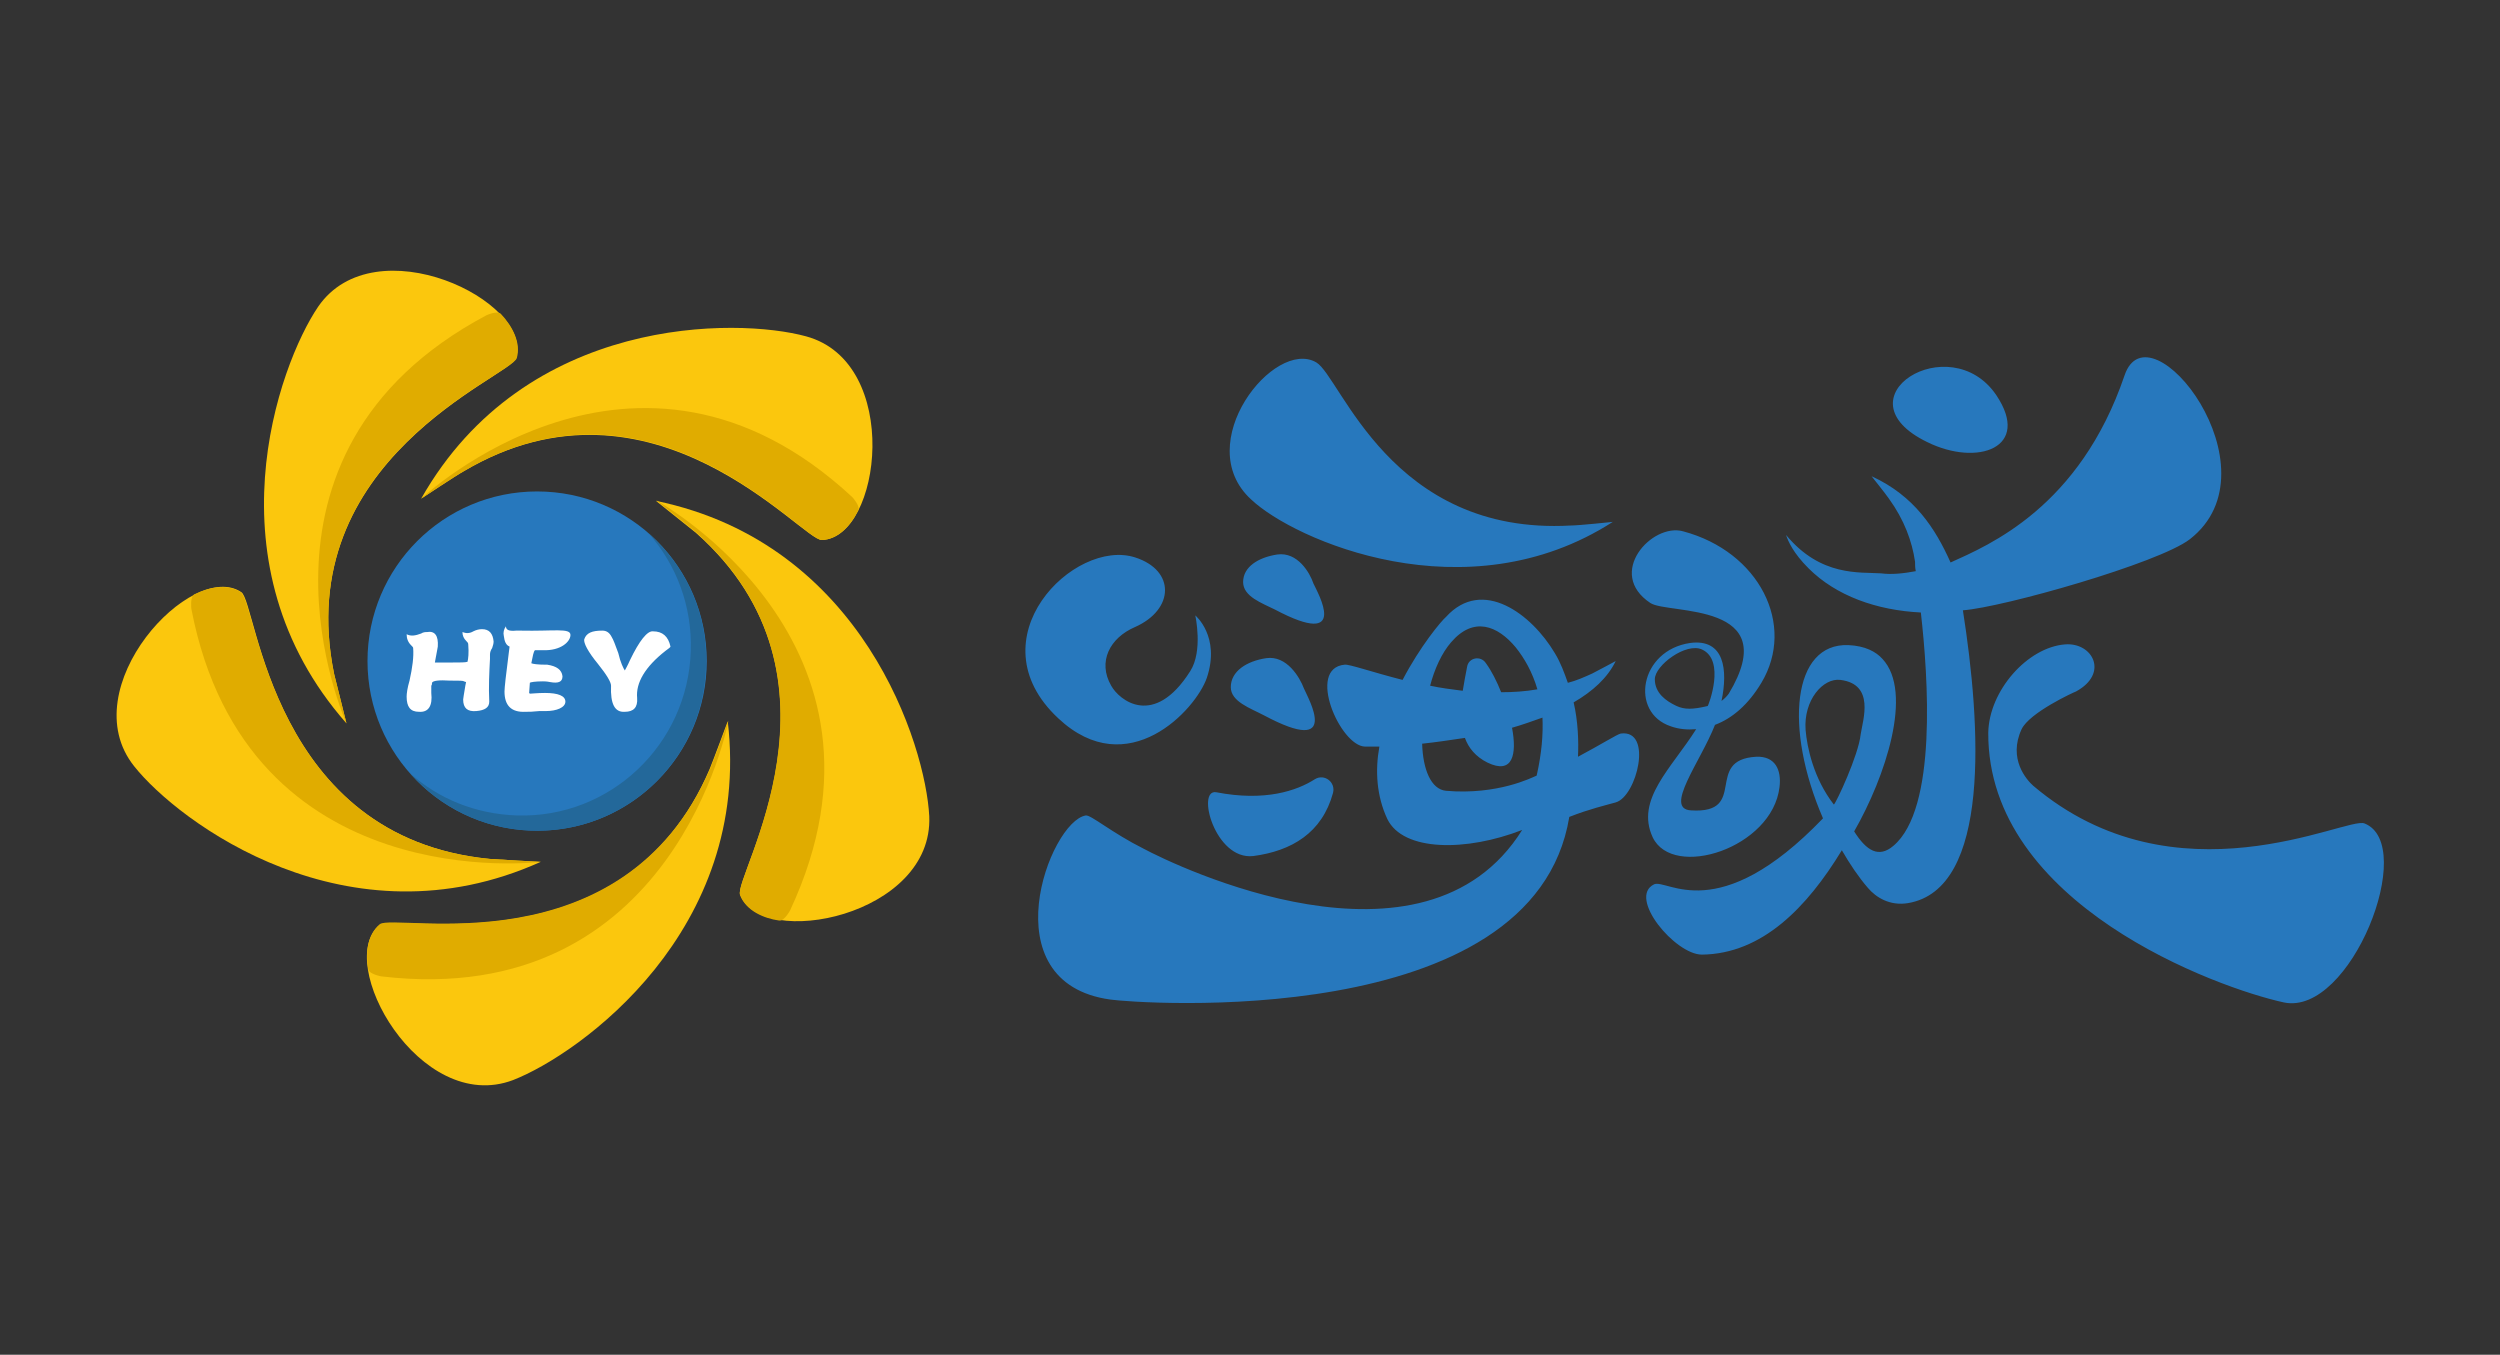 <?xml version="1.0" encoding="utf-8"?>
<!-- Generator: Adobe Illustrator 19.0.0, SVG Export Plug-In . SVG Version: 6.00 Build 0)  -->
<svg version="1.1" id="图层_1" xmlns="http://www.w3.org/2000/svg" xmlns:xlink="http://www.w3.org/1999/xlink" x="0px" y="0px"
	 viewBox="0 0 344.9 186.9" style="enable-background:new 0 0 344.9 186.9;" xml:space="preserve">
<rect x="0" y="0" width="344.9" height="186.9" fill="#333333" stroke="none"/>
<style type="text/css">
	.st0{fill:#2778BD;}
	.st1{fill:#FBC70D;}
	.st2{fill:#E0AC00;}
	.st3{fill:#23689A;}
	.st4{fill:#FFFFFF;}
</style>
<g id="XMLID_1_">
	<path id="XMLID_88_" class="st0" d="M176.2,76.5c-2.6,0.4-4.7,1.7-4.7,3.8c0,2,2.6,2.9,4.4,3.8c10.4,5.5,5.9-2.3,5.3-3.6
		C180.7,79,179,76.1,176.2,76.5z M167.8,109.3c-2.8-0.5-0.2,9.4,5.1,8.8c5.3-0.7,9.5-3.2,11-8.7c0.4-1.5-1.2-2.7-2.5-1.9
		C178.9,109.1,174.5,110.6,167.8,109.3z M174.4,98.7c10.7,5.7,6.1-2.3,5.5-3.7c-0.6-1.6-2.4-4.6-5.2-4.2c-2.7,0.4-4.9,1.8-4.9,4
		C169.8,96.8,172.5,97.7,174.4,98.7z M265.9,61c6.9,3.4,14.4,0.8,9.5-6.5C269,45.1,253.3,54.9,265.9,61z M222.5,72
		c0,0-4.7,0.5-5.8,0.5C191.8,73.9,185,52,181.6,50c-5.8-3.4-17.4,11.2-9,18.9C178.5,74.5,202.3,85,222.5,72z M233.2,88.7
		c-7,1-8.4,9.6-2.7,11.5c1.1,0.4,2.3,0.5,3.5,0.4c-3.4,5.4-8.4,9.7-6,14.9c2.8,5.9,16.5,1.5,17.5-6.9c0.3-2.4-0.6-4.3-3.2-4.2
		c-7.3,0.4-1,7.9-9,7.4c-3.8-0.2,1.3-6.7,3.3-11.8c2.4-0.9,4.6-2.8,6.4-5.8c4.8-8-0.3-18.1-10.8-20.9c-4.3-1.2-10.7,5.8-4.5,9.9
		c2.5,1.6,18.5-0.3,10.8,12.5c-0.3,0.4-0.6,0.7-1,1C238.4,92.4,237.9,88.1,233.2,88.7z M235.6,97.4c-2.1,0.5-3.2,0.5-4.3,0
		c-1.5-0.7-3-1.8-3-3.7c0-1.9,4.3-5.1,6.5-4.1C238.1,91.1,235.7,97.3,235.6,97.4z M223.6,101.2c-0.5,0.1-2.7,1.5-5.9,3.2
		c0.1-2.2,0-4.9-0.6-7.5c2.6-1.5,4.7-3.4,5.8-5.7c0,0-2.6,1.4-3.2,1.7c-1.1,0.5-2.2,1-3.4,1.3c-0.5-1.4-1-2.8-1.8-4.1
		c-3.2-5.4-10-10.5-15-5c-0.7,0.6-3.6,4.1-6,8.7c-4.3-1.1-7.4-2.2-8-2.1c-5.3,0.5-0.6,11.2,2.8,11.3c0.6,0,1.2,0,2,0
		c-0.6,3.3-0.4,6.8,1.1,10c2.2,4.5,10.9,4.5,18.6,1.5c-13.5,21.6-47.9,4.9-52.2,2.6c-4.4-2.2-7.3-4.7-8-4.6
		c-5,0.8-13.4,23.1,3.4,25.4c3.4,0.5,58.4,4.7,63.3-25.2c2.8-1.1,5-1.6,6.4-2C225.8,109.9,228.1,100.6,223.6,101.2z M200.2,88.6
		c3.1-3.6,6.4-2.3,8.9,0.7c1.2,1.5,2.3,3.4,3,5.8c-1.7,0.3-3.4,0.4-5,0.4c-0.6-1.5-1.3-2.9-2.1-4c-0.7-1.1-2.4-0.8-2.6,0.5
		c-0.2,1-0.4,2.1-0.6,3.3c-1.6-0.2-3.1-0.4-4.5-0.7C197.9,92.3,198.9,90.1,200.2,88.6z M212,107c-0.7,0.3-5.4,2.7-12.5,2.1
		c-2.1-0.2-3.2-3-3.3-6.5c1.9-0.2,3.9-0.5,5.9-0.8c0.5,1.4,1.5,2.6,3.1,3.4c3.5,1.7,4.1-1.1,3.4-4.8c1.4-0.4,2.8-0.9,4.2-1.4
		C212.9,101.3,212.7,103.9,212,107z M326.2,113.6c-2.4-1-26,11.5-45.7-5.2c-0.9-0.8-3.5-3.7-1.6-7.8c1.1-2.3,7.2-5.1,7.5-5.2
		c4.6-2.5,2.3-6.8-1.5-6.5c-5.2,0.4-10.5,6.4-10.6,12.2c-0.1,23.7,31.6,35.2,40.8,37.2C324.3,140.2,333.6,116.5,326.2,113.6z
		 M302.1,74.4c12.5-9.7-5.6-32.7-9-22.6c-6.2,18.2-18.7,23.4-24,25.8c-2.1-4.7-5-9.2-10.9-11.9c0,0,2,2.5,2.4,3.1
		c2.1,2.9,3.2,5.9,3.6,8.7c0,0.4,0,0.8,0.1,1.3c-1.6,0.3-3.3,0.5-4.8,0.3c-2.9-0.2-8.3,0.5-13.1-5.3c0.3,0.9,1,2.5,3.1,4.6
		c3.8,3.8,9.4,5.8,15.5,6.1c1,8.8,2.3,27.1-3.8,32.2c-2,1.7-3.7,0.7-5.4-2c4.3-7.5,8.2-19.2,3.9-23.8c-0.9-1-2.4-1.8-4.7-1.9
		c-7.7-0.3-8.9,11.4-3.5,23.9c-14.5,15.1-21.5,8.3-23.3,9.1c-3.7,1.8,2.9,9.7,6.6,9.7c8.3-0.1,14.5-6.5,19.3-14.4
		c1.1,1.9,2.3,3.7,3.6,5.2c1.1,1.3,3,2.5,5.5,2.1c11.5-1.9,10.1-24.5,7.6-40.4C276.3,83.8,297.8,77.7,302.1,74.4z M253,111
		c-2.8-3.6-3.7-7.9-3.9-10.3c-0.3-4.1,2.4-7.2,4.8-6.9c4.8,0.6,3.1,5.5,2.8,7.5C256.4,104.2,253.3,110.8,253,111z M166.5,93.5
		c1.9-5.7-1.6-8.6-1.6-8.6s1.1,4.9-0.7,7.7c-5,7.9-9.8,4-10.9,2c-1.9-3.3-0.2-6.6,3.3-8.1c5.4-2.4,5.6-7.8,0-9.6
		c-8.4-2.7-22.4,11.2-10.6,22.2C155.6,108.1,165,97.9,166.5,93.5z"/>
	<path id="XMLID_87_" class="st1" d="M47.8,99.8c0,0-1.4-5.6-1.7-6.8c-6.1-29.7,24.4-41,25.1-43.6c2.4-7.9-19.5-18.4-27.3-7.1
		C38.4,50.4,28.5,77.9,47.8,99.8z"/>
	<path id="XMLID_86_" class="st2" d="M71.3,49.4c0.6-2.1-0.6-4.4-2.2-6.1c-0.5-0.5-2,0.2-2,0.2C31,62.7,47.8,99.8,47.8,99.8
		s-1.4-5.6-1.7-6.8C40,63.2,70.5,51.9,71.3,49.4z"/>
	<path id="XMLID_85_" class="st1" d="M58.1,68.8c0,0,4.8-3.2,5.9-3.8c26.1-15.4,46.7,9.7,49.4,9.5c8.2-0.3,11.1-24.5-2.2-28.1
		C101.7,43.8,72.5,43.4,58.1,68.8z"/>
	<path id="XMLID_84_" class="st2" d="M113.4,74.5c2.2-0.1,4-2,5-4.1c0.3-0.6-0.8-1.8-0.8-1.8c-29.9-27.8-59.5,0.2-59.5,0.2
		s4.8-3.2,5.9-3.8C90.1,49.5,110.7,74.6,113.4,74.5z"/>
	<path id="XMLID_83_" class="st1" d="M90.5,69.1c0,0,4.5,3.6,5.5,4.4c22.7,20.1,5.2,47.4,6.1,49.9c2.9,7.7,26.7,3,26.1-10.8
		C127.7,102.9,119.1,75,90.5,69.1z"/>
	<path id="XMLID_82_" class="st2" d="M102.1,123.5c0.8,2.1,3.2,3.2,5.4,3.5c0.7,0.1,1.5-1.4,1.5-1.4c17.3-37-18.5-56.6-18.5-56.6
		s4.5,3.6,5.5,4.4C118.7,93.6,101.1,121,102.1,123.5z"/>
	<path id="XMLID_81_" class="st1" d="M100.4,99.5c0,0-2,5.4-2.5,6.6c-11.9,27.9-43.4,19.8-45.5,21.5c-6.4,5.1,5.5,26.3,18.4,21.4
		C80,145.4,103.8,128.4,100.4,99.5z"/>
	<path id="XMLID_80_" class="st2" d="M52.4,127.5c-1.7,1.4-2,4-1.6,6.2c0.1,0.7,1.8,1,1.8,1c40.5,4.8,47.9-35.3,47.9-35.3
		s-2,5.4-2.5,6.6C85.9,133.9,54.5,125.9,52.4,127.5z"/>
	<path id="XMLID_79_" class="st1" d="M74.6,118.9c0,0-5.8-0.3-7-0.4c-30.2-2.9-32.1-35.3-34.3-36.8c-6.8-4.6-23.4,13.2-14.8,24
		C24.6,113.4,48,130.9,74.6,118.9z"/>
	<path id="XMLID_78_" class="st2" d="M33.2,81.7c-1.8-1.2-4.4-0.7-6.4,0.3c-0.6,0.3-0.4,2-0.4,2c7.7,40.1,48.2,34.9,48.2,34.9
		s-5.8-0.3-7-0.4C37.4,115.6,35.5,83.2,33.2,81.7z"/>
	<circle id="XMLID_77_" class="st0" cx="74.1" cy="91.2" r="23.4"/>
	<path id="XMLID_76_" class="st3" d="M89.5,73.6c3.8,4.3,6,10,5.8,16.2c-0.4,12.9-11.1,23.1-24,22.7c-5.7-0.2-10.8-2.3-14.7-5.8
		c4.1,4.7,10.1,7.7,16.8,7.9c12.9,0.4,23.7-9.8,24-22.7C97.7,84.7,94.6,78.1,89.5,73.6z"/>
	<g id="XMLID_69_">
		<path id="XMLID_74_" class="st4" d="M64,94c-0.1-0.1-0.6-0.1-1.6-0.1c0,0-0.1,0-0.3,0c-1.5-0.1-2.4,0-2.5,0.3c0,0.1,0,0.3-0.1,0.4
			c0,0.3,0,0.7,0,1c0.2,1.8-0.4,2.7-1.7,2.6c-1.2,0-1.7-0.7-1.7-2.1c0-0.4,0.1-1.2,0.4-2.2c0.4-1.8,0.6-3.3,0.5-4.5
			c0-0.1-0.1-0.2-0.3-0.4c-0.4-0.4-0.6-0.9-0.6-1.5c0.6,0.3,1.2,0.2,2-0.1c0.3-0.2,0.6-0.2,0.8-0.2c1.1-0.2,1.6,0.5,1.5,2
			c0,0.1-0.1,0.5-0.2,1.1c-0.1,0.6-0.2,1-0.2,1.1c0.5,0,1.3,0,2.3,0c1.2,0,1.9,0,2.2-0.1c0.1-0.4,0.2-1.2,0.1-2.4
			c0-0.2-0.1-0.3-0.3-0.5c-0.3-0.3-0.5-0.7-0.5-1.2c0.5,0.2,1,0.2,1.5-0.1c0.4-0.2,0.8-0.3,1.2-0.3c1,0,1.5,0.6,1.6,1.7
			c0,0.3-0.1,0.6-0.2,0.9c-0.2,0.3-0.3,0.6-0.3,0.9c0,0.2,0,0.3,0,0.6c-0.1,1.9-0.2,3.9-0.1,5.9c0,0.8-0.6,1.2-1.8,1.3
			c-1.2,0.1-1.8-0.4-1.8-1.6c0-0.1,0.1-0.7,0.3-1.9l0.1-0.5L64,94z"/>
		<path id="XMLID_72_" class="st4" d="M73.1,94.2L73,95.6l0.1,0.1c0.3,0,1-0.1,2.1-0.1c1.8,0,2.8,0.4,2.8,1.2c0,0.8-1.2,1.3-2.7,1.3
			c-0.5,0-0.8,0-0.9,0c-1,0.1-1.3,0.1-1.9,0.1c-2,0.1-2.9-0.9-2.9-2.8c0-0.5,0.2-2.3,0.6-5.4l0.1-0.8c-0.5-0.2-0.7-0.7-0.8-1.5
			c-0.1-0.4,0-0.9,0.3-1.3c0,0.5,0.4,0.7,1.4,0.6c0.1,0,0.3,0,0.6,0c4.6,0.1,6.9-0.4,6.9,0.6c0,0.9-1.3,2.2-3.8,2.1
			c-0.6,0-0.9,0-1.1,0c-0.2,0.2-0.3,0.8-0.5,1.8c0.2,0.1,0.9,0.2,2,0.2c0.1,0,0.2,0,0.2,0c1.3,0.2,2,0.7,2.1,1.6
			c0,0.8-0.6,1-1.7,0.8c-0.5-0.1-0.8-0.1-1-0.1C73.9,94,73.2,94.1,73.1,94.2z"/>
		<path id="XMLID_70_" class="st4" d="M86.2,92.5c0.1-0.2,0.4-0.7,0.7-1.4c1.3-2.7,2.4-4.1,3.2-4c1.3,0,2.1,0.7,2.4,2.1
			c0,0.1-0.3,0.3-0.7,0.6c-2.8,2.2-4.1,4.4-3.9,6.5c0.1,1.3-0.5,1.9-1.7,1.9c-1.4,0.1-2-1.1-1.9-3.6c0-0.5-0.6-1.5-1.8-3
			c-1.4-1.7-2-2.9-1.9-3.4c0.3-0.9,1.1-1.2,2.5-1.2c0.6,0,1,0.3,1.3,0.9c0.2,0.3,0.5,1.1,0.9,2.2C85.6,91.4,86,92.2,86.2,92.5z"/>
	</g>
</g>
</svg>
